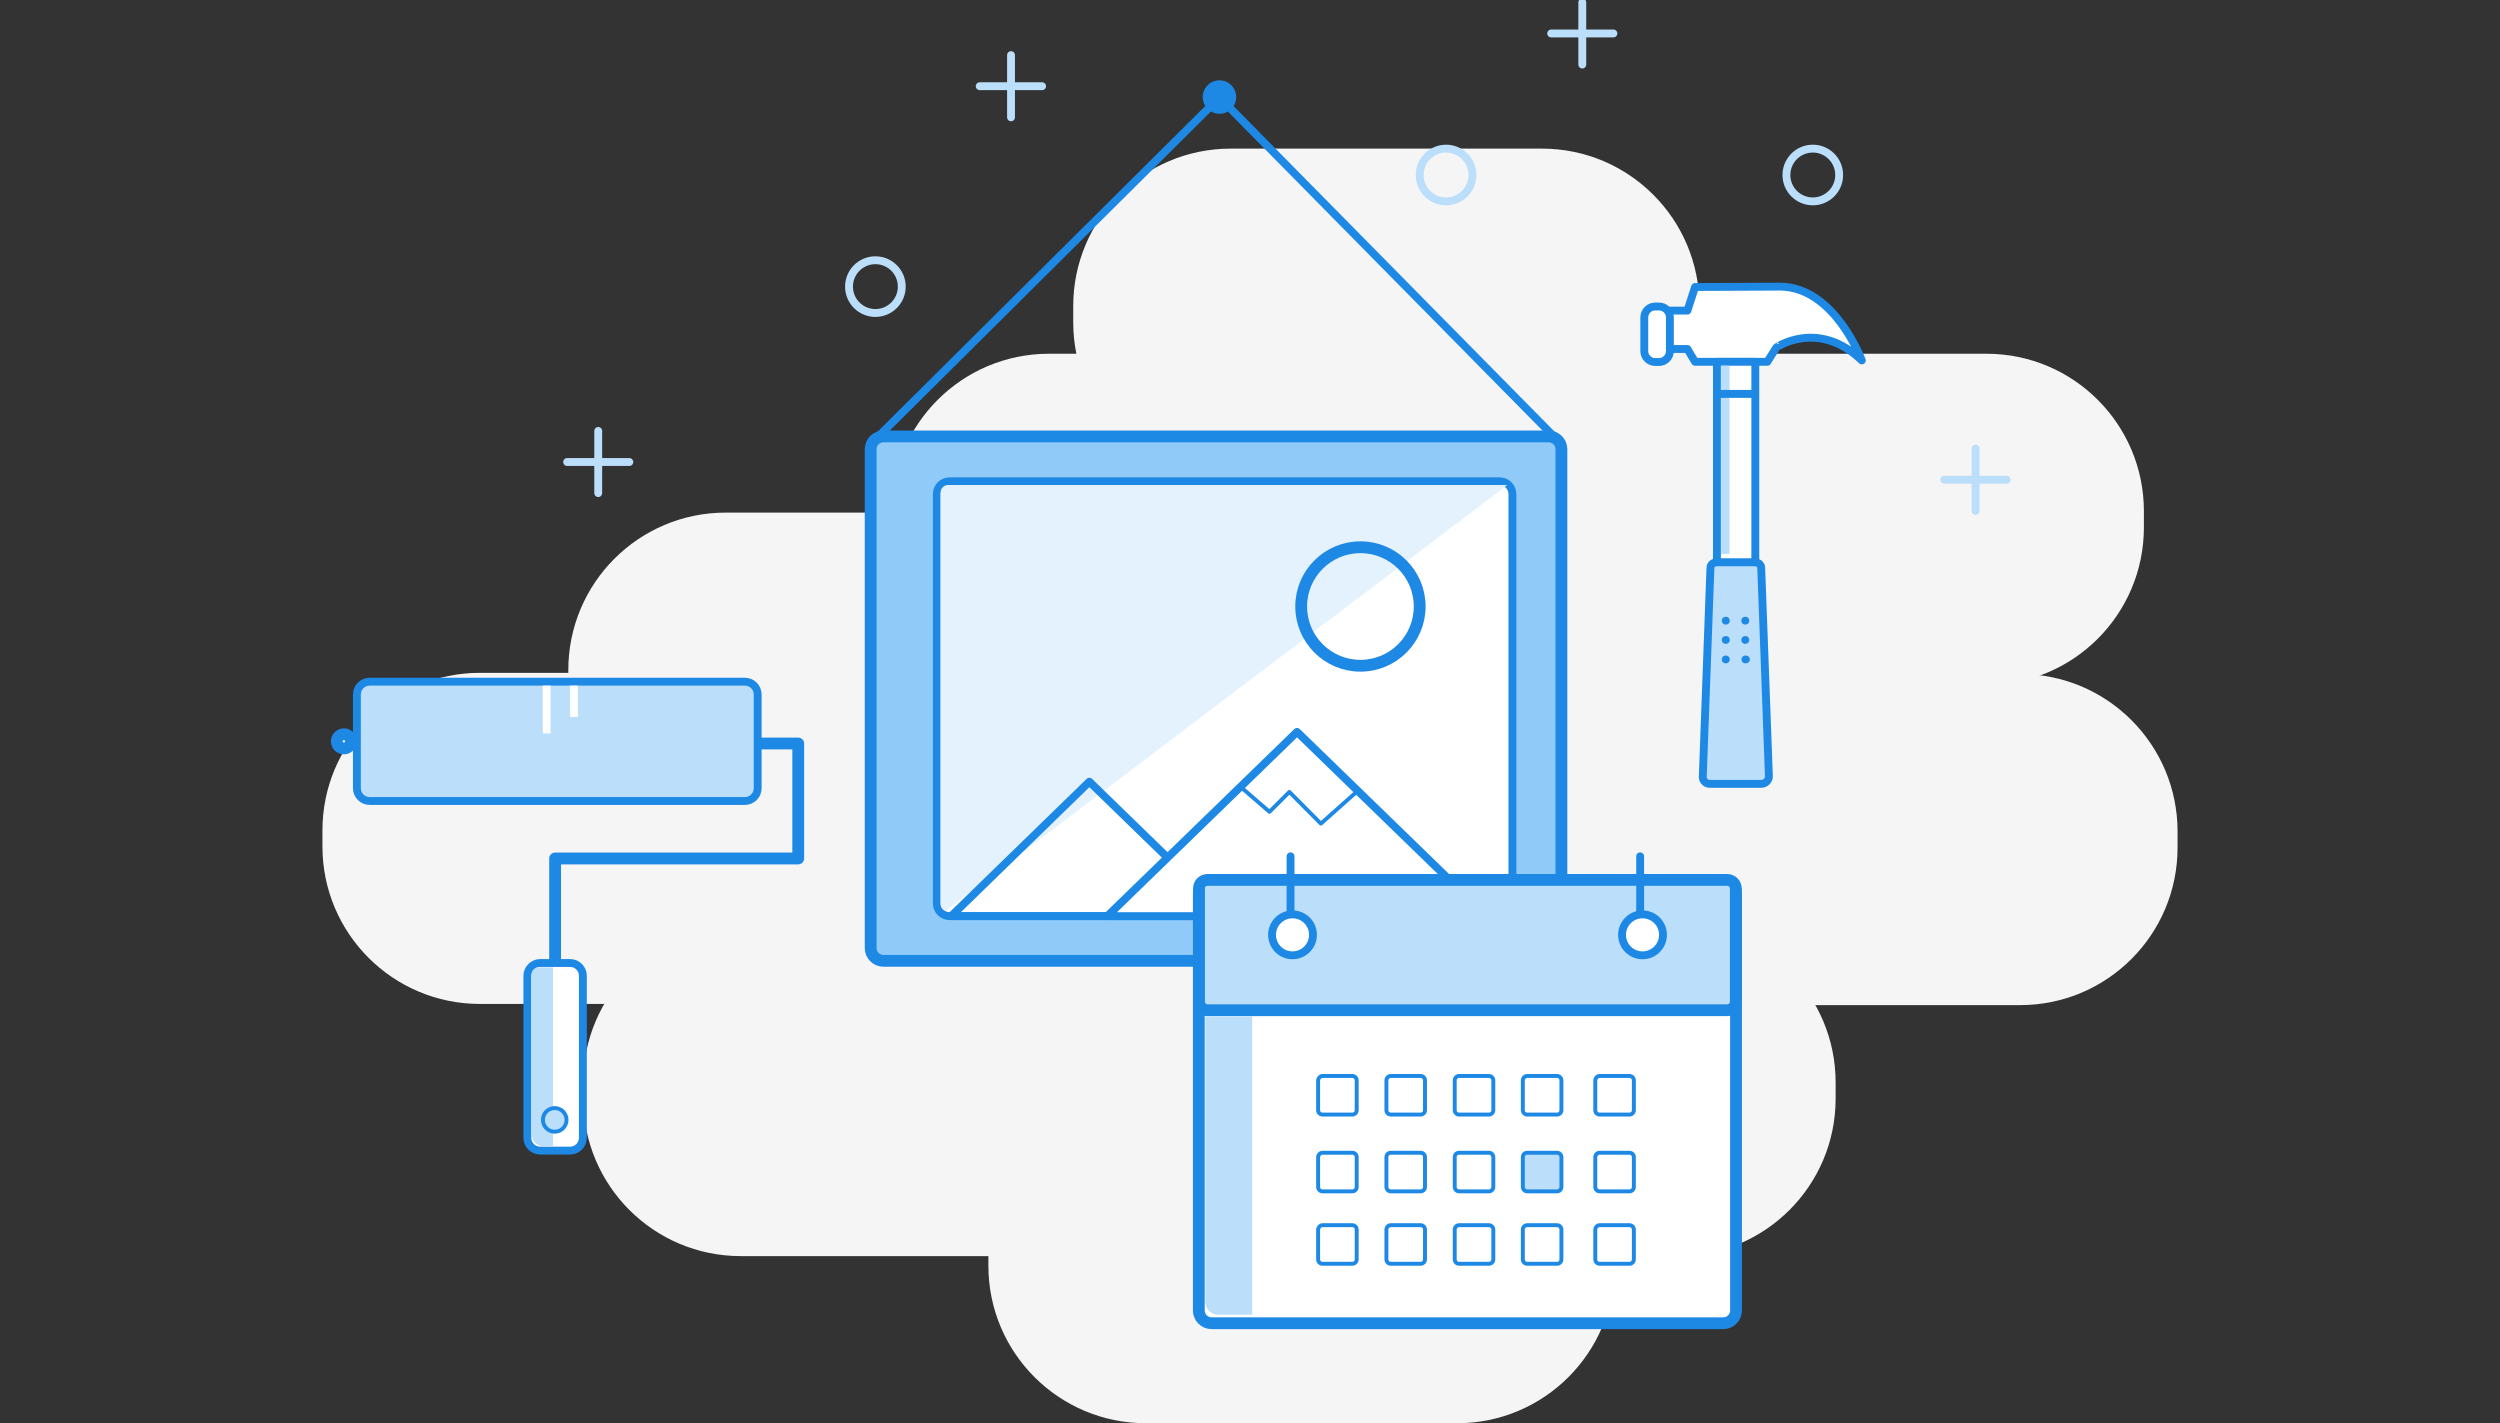 <?xml version="1.0" encoding="utf-8"?>
<!-- Generator: Adobe Illustrator 17.1.0, SVG Export Plug-In . SVG Version: 6.00 Build 0)  -->
<!DOCTYPE svg PUBLIC "-//W3C//DTD SVG 1.1//EN" "http://www.w3.org/Graphics/SVG/1.1/DTD/svg11.dtd">
<svg version="1.1" id="Layer_1" xmlns="http://www.w3.org/2000/svg" xmlns:xlink="http://www.w3.org/1999/xlink" x="0px" y="0px"
	 viewBox="0 0 1270 723" enable-background="new 0 0 1270 723" xml:space="preserve">
<rect x="0" y="0" width="1270" height="723" fill="#333333" stroke="none"/>
<g id="Layer_2">
	<g id="Layer_2-2">
		<g>
			<path fill="#F5F5F5" d="M376.3,469.9h476.2c44.2,0,80,35.8,80,80v8.2c0,44.2-35.8,80-80,80H376.3c-44.2,0-80-35.8-80-80v-8.2
				C296.3,505.7,332.2,469.9,376.3,469.9z"/>
			<path fill="#F5F5F5" d="M550,342.4h476.2c44.2,0,80,35.8,80,80v8.2c0,44.2-35.8,80-80,80H550c-44.2,0-80-35.8-80-80v-8.2
				C470,378.2,505.8,342.4,550,342.4z"/>
			<path fill="#F5F5F5" d="M532.9,179.7h476.2c44.2,0,80,35.8,80,80v8.2c0,44.2-35.8,80-80,80H532.9c-44.2,0-80-35.8-80-80v-8.2
				C452.9,215.5,488.7,179.7,532.9,179.7z"/>
			<path fill="#F5F5F5" d="M243.8,341.8H720c44.2,0,80,35.8,80,80v8.2c0,44.2-35.8,80-80,80H243.8c-44.2,0-80-35.8-80-80v-8.2
				C163.8,377.6,199.7,341.8,243.8,341.8z"/>
			<path fill="#F5F5F5" d="M368.7,260.4h476.2c44.2,0,80,35.8,80,80v8.2c0,44.2-35.8,80-80,80H368.7c-44.2,0-80-35.8-80-80v-8.2
				C288.7,296.2,324.5,260.4,368.7,260.4z"/>
			<path fill="#F5F5F5" d="M625.2,75.5h158.1c44.2,0,80,35.8,80,80v8.2c0,44.2-35.8,80-80,80H625.2c-44.2,0-80-35.8-80-80v-8.2
				C545.2,111.3,581,75.5,625.2,75.5z"/>
			<path fill="#F5F5F5" d="M582.1,554.8h158.1c44.2,0,80,35.8,80,80v8.2c0,44.2-35.8,80-80,80H582.1c-44.2,0-80-35.8-80-80v-8.2
				C502.1,590.6,537.9,554.8,582.1,554.8z"/>
		</g>
		<path fill="#BBDEFB" stroke="#1E88E5" stroke-width="4" stroke-miterlimit="10" d="M872.8,285.6c-2.2,0-3.9,0.8-3.9,3l-3.9,106.1
			c0,2,1.7,3.6,3.7,3.5c0.1,0,0.2,0,0.3,0h25.7c2.2,0,4-1.8,3.9-4c0,0,0,0,0,0l-3.9-105.6c0-2.2-1.8-3-3.9-3L872.8,285.6z"/>
		<path fill="#FFFFFF" stroke="#1E88E5" stroke-width="4" stroke-linejoin="round" stroke-miterlimit="10" d="M945.8,183.1
			c0,0-13.7-37.2-41.4-37.5c-10,0-43.3,0.2-43.3,0.2l-3.9,12h-10.8v19.5h10.8l3.9,6.5h36.7l4.6-7.3
			C902.3,176.5,923.7,161.8,945.8,183.1z"/>
		<path fill="#FFFFFF" stroke="#1E88E5" stroke-width="4" stroke-linejoin="round" stroke-miterlimit="10" d="M840.8,155.7h2
			c3,0,5.5,2.5,5.5,5.5v17.2c0,3-2.5,5.5-5.5,5.5h-2c-3,0-5.5-2.5-5.5-5.5v-17.2C835.4,158.1,837.8,155.7,840.8,155.7z"/>
		<circle fill="#1E88E5" cx="876.7" cy="335" r="2"/>
		<circle fill="#1E88E5" cx="876.7" cy="315.3" r="2"/>
		<circle fill="#1E88E5" cx="886.6" cy="315.3" r="2"/>
		<circle fill="#1E88E5" cx="876.7" cy="325.1" r="2"/>
		<ellipse fill="#1E88E5" cx="886.8" cy="335" rx="2.1" ry="2"/>
		<circle fill="#1E88E5" cx="886.6" cy="325.1" r="2"/>
		
			<rect x="872.2" y="183.8" fill="#FFFFFF" stroke="#1E88E5" stroke-width="4" stroke-linejoin="round" stroke-miterlimit="10" width="19.5" height="101.8"/>
		<rect x="874.3" y="185.8" fill="#BBDEFB" width="4.3" height="95.6"/>
		
			<line fill="#FFFFFF" stroke="#1E88E5" stroke-width="4" stroke-linejoin="round" stroke-miterlimit="10" x1="872.2" y1="200.1" x2="891.7" y2="200.1"/>
		<path fill="#90CAF9" stroke="#1E88E5" stroke-width="6" stroke-miterlimit="10" d="M448.8,221.7h337.9c3.6,0,6.5,2.9,6.5,6.5
			v253.4c0,3.6-2.9,6.5-6.5,6.5H448.8c-3.6,0-6.5-2.9-6.5-6.5V228.2C442.3,224.6,445.2,221.7,448.8,221.7z"/>
		<path fill="#FFFFFF" stroke="#1E88E5" stroke-width="4" stroke-miterlimit="10" d="M482.4,244.5h279.4c3.6,0,6.5,2.9,6.5,6.5
			v207.9c0,3.6-2.9,6.5-6.5,6.5H482.4c-3.6,0-6.5-2.9-6.5-6.5V251C475.9,247.4,478.8,244.5,482.4,244.5z"/>
		<line fill="none" stroke="#1E88E5" stroke-width="4" stroke-miterlimit="10" x1="444.7" y1="223.2" x2="619.5" y2="49.5"/>
		<line fill="none" stroke="#1E88E5" stroke-width="4" stroke-miterlimit="10" x1="620.1" y1="50.1" x2="791.5" y2="223.9"/>
		<path fill="#E3F2FD" d="M477.8,250.3v209c0,2.1,1.8,3.9,3.5,2.6l284.4-215.5H481.7C479.6,246.3,477.8,248.1,477.8,250.3z"/>
		<polygon fill="none" stroke="#1E88E5" stroke-width="4" stroke-linejoin="round" stroke-miterlimit="10" points="553.4,397.1 
			623.7,465.4 483.2,465.4 		"/>
		<polygon fill="#FFFFFF" stroke="#1E88E5" stroke-width="4" stroke-linejoin="round" stroke-miterlimit="10" points="658.9,371.8 
			755.3,465.4 562.5,465.4 		"/>
		<circle fill="none" stroke="#1E88E5" stroke-width="6" stroke-miterlimit="10" cx="691.1" cy="308.1" r="30.1"/>
		<polyline fill="none" stroke="#1E88E5" stroke-width="2" stroke-linejoin="round" stroke-miterlimit="10" points="689.1,402.3 
			671,418.4 671,418.4 655,402.3 655,402.3 645.2,412.1 644.9,412.4 630.9,400.3 		"/>
		<g>
			
				<line fill="none" stroke="#BBDEFB" stroke-width="4" stroke-linecap="round" stroke-linejoin="round" stroke-miterlimit="10" x1="819.6" y1="17" x2="788" y2="17"/>
			
				<line fill="none" stroke="#BBDEFB" stroke-width="4" stroke-linecap="round" stroke-linejoin="round" stroke-miterlimit="10" x1="803.8" y1="1.2" x2="803.8" y2="32.8"/>
			
				<line fill="none" stroke="#BBDEFB" stroke-width="4" stroke-linecap="round" stroke-linejoin="round" stroke-miterlimit="10" x1="1019.4" y1="243.7" x2="987.7" y2="243.7"/>
			
				<line fill="none" stroke="#BBDEFB" stroke-width="4" stroke-linecap="round" stroke-linejoin="round" stroke-miterlimit="10" x1="1003.6" y1="227.9" x2="1003.6" y2="259.5"/>
			
				<line fill="none" stroke="#BBDEFB" stroke-width="4" stroke-linecap="round" stroke-linejoin="round" stroke-miterlimit="10" x1="529.4" y1="43.8" x2="497.7" y2="43.8"/>
			
				<line fill="none" stroke="#BBDEFB" stroke-width="4" stroke-linecap="round" stroke-linejoin="round" stroke-miterlimit="10" x1="513.6" y1="28" x2="513.6" y2="59.6"/>
			
				<circle fill="none" stroke="#BBDEFB" stroke-width="4" stroke-linecap="round" stroke-linejoin="round" stroke-miterlimit="10" cx="920.9" cy="88.9" r="13.4"/>
			
				<circle fill="none" stroke="#BBDEFB" stroke-width="4" stroke-linecap="round" stroke-linejoin="round" stroke-miterlimit="10" cx="444.7" cy="145.6" r="13.4"/>
			
				<circle fill="none" stroke="#BBDEFB" stroke-width="4" stroke-linecap="round" stroke-linejoin="round" stroke-miterlimit="10" cx="734.6" cy="88.9" r="13.4"/>
			
				<line fill="none" stroke="#BBDEFB" stroke-width="4" stroke-linecap="round" stroke-linejoin="round" stroke-miterlimit="10" x1="319.7" y1="234.7" x2="288.1" y2="234.7"/>
			
				<line fill="none" stroke="#BBDEFB" stroke-width="4" stroke-linecap="round" stroke-linejoin="round" stroke-miterlimit="10" x1="303.9" y1="218.9" x2="303.9" y2="250.5"/>
		</g>
		<polyline fill="none" stroke="#1E88E5" stroke-width="6" stroke-linejoin="round" stroke-miterlimit="10" points="369.7,377.7 
			405.5,377.7 405.5,436.1 282,436.1 282,508.7 		"/>
		<path fill="#BBDEFB" stroke="#1E88E5" stroke-width="4" stroke-miterlimit="10" d="M187.8,346.3h190.6c3.6,0,6.5,2.9,6.5,6.5v47.6
			c0,3.6-2.9,6.5-6.5,6.5H187.8c-3.6,0-6.5-2.9-6.5-6.5v-47.6C181.3,349.2,184.2,346.3,187.8,346.3z"/>
		<path fill="#FFFFFF" stroke="#1E88E5" stroke-width="4" stroke-miterlimit="10" d="M274.4,489.2h15.2c3.6,0,6.5,2.9,6.5,6.5V578
			c0,3.6-2.9,6.5-6.5,6.5h-15.2c-3.6,0-6.5-2.9-6.5-6.5v-82.3C267.9,492.1,270.9,489.2,274.4,489.2z"/>
		<path fill="#BBDEFB" d="M273.6,491.4h7.3l0,0v91l0,0h-4.5c-3.5,0-6.3-2.8-6.3-6.3v-81.1C270.1,492.9,271.7,491.4,273.6,491.4z"/>
		<circle fill="#BBDEFB" stroke="#1E88E5" stroke-width="2" stroke-miterlimit="10" cx="281.8" cy="568.9" r="6"/>
		<line fill="none" stroke="#FFFFFF" stroke-width="4" stroke-miterlimit="10" x1="291.6" y1="348.3" x2="291.6" y2="364.2"/>
		<line fill="none" stroke="#FFFFFF" stroke-width="4" stroke-miterlimit="10" x1="277.7" y1="348.3" x2="277.7" y2="372.6"/>
		<path fill="#FFFFFF" stroke="#1E88E5" stroke-width="6" stroke-miterlimit="10" d="M615.5,447h259.9c3.6,0,6.5,2.9,6.5,6.5v212.2
			c0,3.6-2.9,6.5-6.5,6.5H615.5c-3.6,0-6.5-2.9-6.5-6.5V453.5C609,449.9,612,447,615.5,447z"/>
		<path fill="#BBDEFB" stroke="#1E88E5" stroke-width="6" stroke-miterlimit="10" d="M613.5,447h263.9c2.5,0,4.4,2,4.4,4.4v57.4
			c0,2.5-2,4.4-4.4,4.4H613.5c-2.5,0-4.4-2-4.4-4.4v-57.4C609,448.9,611,447,613.5,447z"/>
		<line fill="none" x1="610.1" y1="516.3" x2="883" y2="516.3"/>
		
			<line fill="#FFFFFF" stroke="#1E88E5" stroke-width="4" stroke-linecap="round" stroke-linejoin="round" stroke-miterlimit="10" x1="655.6" y1="465.4" x2="655.6" y2="435"/>
		
			<line fill="#FFFFFF" stroke="#1E88E5" stroke-width="4" stroke-linecap="round" stroke-linejoin="round" stroke-miterlimit="10" x1="833.2" y1="465.4" x2="833.2" y2="435"/>
		<path fill="#BBDEFB" d="M612.3,516.3h23.8l0,0v151.6l0,0h-17.3c-3.6,0-6.5-3-6.5-6.7V516.3L612.3,516.3z"/>
		<path fill="#FFFFFF" stroke="#1E88E5" stroke-width="2" stroke-miterlimit="10" d="M671.8,622.4H687c1.2,0,2.2,1,2.2,2.2v15.2
			c0,1.2-1,2.2-2.2,2.2h-15.2c-1.2,0-2.2-1-2.2-2.2v-15.2C669.7,623.4,670.7,622.4,671.8,622.4z"/>
		<path fill="#FFFFFF" stroke="#1E88E5" stroke-width="2" stroke-miterlimit="10" d="M706.5,622.4h15.2c1.2,0,2.2,1,2.2,2.2v15.2
			c0,1.2-1,2.2-2.2,2.2h-15.2c-1.2,0-2.2-1-2.2-2.2v-15.2C704.3,623.4,705.3,622.4,706.5,622.4z"/>
		<path fill="#FFFFFF" stroke="#1E88E5" stroke-width="2" stroke-miterlimit="10" d="M741.2,622.4h15.2c1.2,0,2.2,1,2.2,2.2v15.2
			c0,1.2-1,2.2-2.2,2.2h-15.2c-1.2,0-2.2-1-2.2-2.2v-15.2C739,623.4,740,622.4,741.2,622.4z"/>
		<path fill="#FFFFFF" stroke="#1E88E5" stroke-width="2" stroke-miterlimit="10" d="M775.8,622.4H791c1.2,0,2.2,1,2.2,2.2v15.2
			c0,1.2-1,2.2-2.2,2.2h-15.2c-1.2,0-2.2-1-2.2-2.2v-15.2C773.6,623.4,774.6,622.4,775.8,622.4z"/>
		<path fill="#FFFFFF" stroke="#1E88E5" stroke-width="2" stroke-miterlimit="10" d="M812.6,622.4h15.2c1.2,0,2.2,1,2.2,2.2v15.2
			c0,1.2-1,2.2-2.2,2.2h-15.2c-1.2,0-2.2-1-2.2-2.2v-15.2C810.5,623.4,811.4,622.4,812.6,622.4z"/>
		<path fill="#FFFFFF" stroke="#1E88E5" stroke-width="2" stroke-miterlimit="10" d="M671.8,585.6H687c1.2,0,2.2,1,2.2,2.2v15.2
			c0,1.2-1,2.2-2.2,2.2h-15.2c-1.2,0-2.2-1-2.2-2.2v-15.2C669.7,586.5,670.7,585.6,671.8,585.6z"/>
		<path fill="#FFFFFF" stroke="#1E88E5" stroke-width="2" stroke-miterlimit="10" d="M706.5,585.6h15.2c1.2,0,2.2,1,2.2,2.2v15.2
			c0,1.2-1,2.2-2.2,2.2h-15.2c-1.2,0-2.2-1-2.2-2.2v-15.2C704.3,586.5,705.3,585.6,706.5,585.6z"/>
		<path fill="#FFFFFF" stroke="#1E88E5" stroke-width="2" stroke-miterlimit="10" d="M706.5,546.6h15.2c1.2,0,2.2,1,2.2,2.2v15.2
			c0,1.2-1,2.2-2.2,2.2h-15.2c-1.2,0-2.2-1-2.2-2.2v-15.2C704.3,547.6,705.3,546.6,706.5,546.6z"/>
		<path fill="#FFFFFF" stroke="#1E88E5" stroke-width="2" stroke-miterlimit="10" d="M671.8,546.6H687c1.2,0,2.2,1,2.2,2.2v15.2
			c0,1.2-1,2.2-2.2,2.2h-15.2c-1.2,0-2.2-1-2.2-2.2v-15.2C669.7,547.6,670.7,546.6,671.8,546.6z"/>
		<path fill="#FFFFFF" stroke="#1E88E5" stroke-width="2" stroke-miterlimit="10" d="M741.2,585.6h15.2c1.2,0,2.2,1,2.2,2.2v15.2
			c0,1.2-1,2.2-2.2,2.2h-15.2c-1.2,0-2.2-1-2.2-2.2v-15.2C739,586.5,740,585.6,741.2,585.6z"/>
		<path fill="#BBDEFB" stroke="#1E88E5" stroke-width="2" stroke-miterlimit="10" d="M775.8,585.6H791c1.2,0,2.2,1,2.2,2.2v15.2
			c0,1.2-1,2.2-2.2,2.2h-15.2c-1.2,0-2.2-1-2.2-2.2v-15.2C773.6,586.5,774.6,585.6,775.8,585.6z"/>
		<path fill="#FFFFFF" stroke="#1E88E5" stroke-width="2" stroke-miterlimit="10" d="M812.6,585.6h15.2c1.2,0,2.2,1,2.2,2.2v15.2
			c0,1.2-1,2.2-2.2,2.2h-15.2c-1.2,0-2.2-1-2.2-2.2v-15.2C810.5,586.5,811.4,585.6,812.6,585.6z"/>
		<path fill="#FFFFFF" stroke="#1E88E5" stroke-width="2" stroke-miterlimit="10" d="M812.6,546.6h15.2c1.2,0,2.2,1,2.2,2.2v15.2
			c0,1.2-1,2.2-2.2,2.2h-15.2c-1.2,0-2.2-1-2.2-2.2v-15.2C810.5,547.6,811.4,546.6,812.6,546.6z"/>
		<path fill="#FFFFFF" stroke="#1E88E5" stroke-width="2" stroke-miterlimit="10" d="M775.8,546.6H791c1.2,0,2.2,1,2.2,2.2v15.2
			c0,1.2-1,2.2-2.2,2.2h-15.2c-1.2,0-2.2-1-2.2-2.2v-15.2C773.6,547.6,774.6,546.6,775.8,546.6z"/>
		<path fill="#FFFFFF" stroke="#1E88E5" stroke-width="2" stroke-miterlimit="10" d="M741.2,546.6h15.2c1.2,0,2.2,1,2.2,2.2v15.2
			c0,1.2-1,2.2-2.2,2.2h-15.2c-1.2,0-2.2-1-2.2-2.2v-15.2C739,547.6,740,546.6,741.2,546.6z"/>
		<circle fill="#FFFFFF" stroke="#1E88E5" stroke-width="4" stroke-miterlimit="10" cx="656.6" cy="474.9" r="10.4"/>
		<circle fill="#FFFFFF" stroke="#1E88E5" stroke-width="4" stroke-miterlimit="10" cx="834.4" cy="474.9" r="10.4"/>
		<circle fill="#1E88E5" cx="619.5" cy="49.3" r="8.5"/>
		<circle fill="#FFFFFF" stroke="#1E88E5" stroke-width="6" stroke-miterlimit="10" cx="174.7" cy="376.6" r="3.6"/>
	</g>
</g>
</svg>
